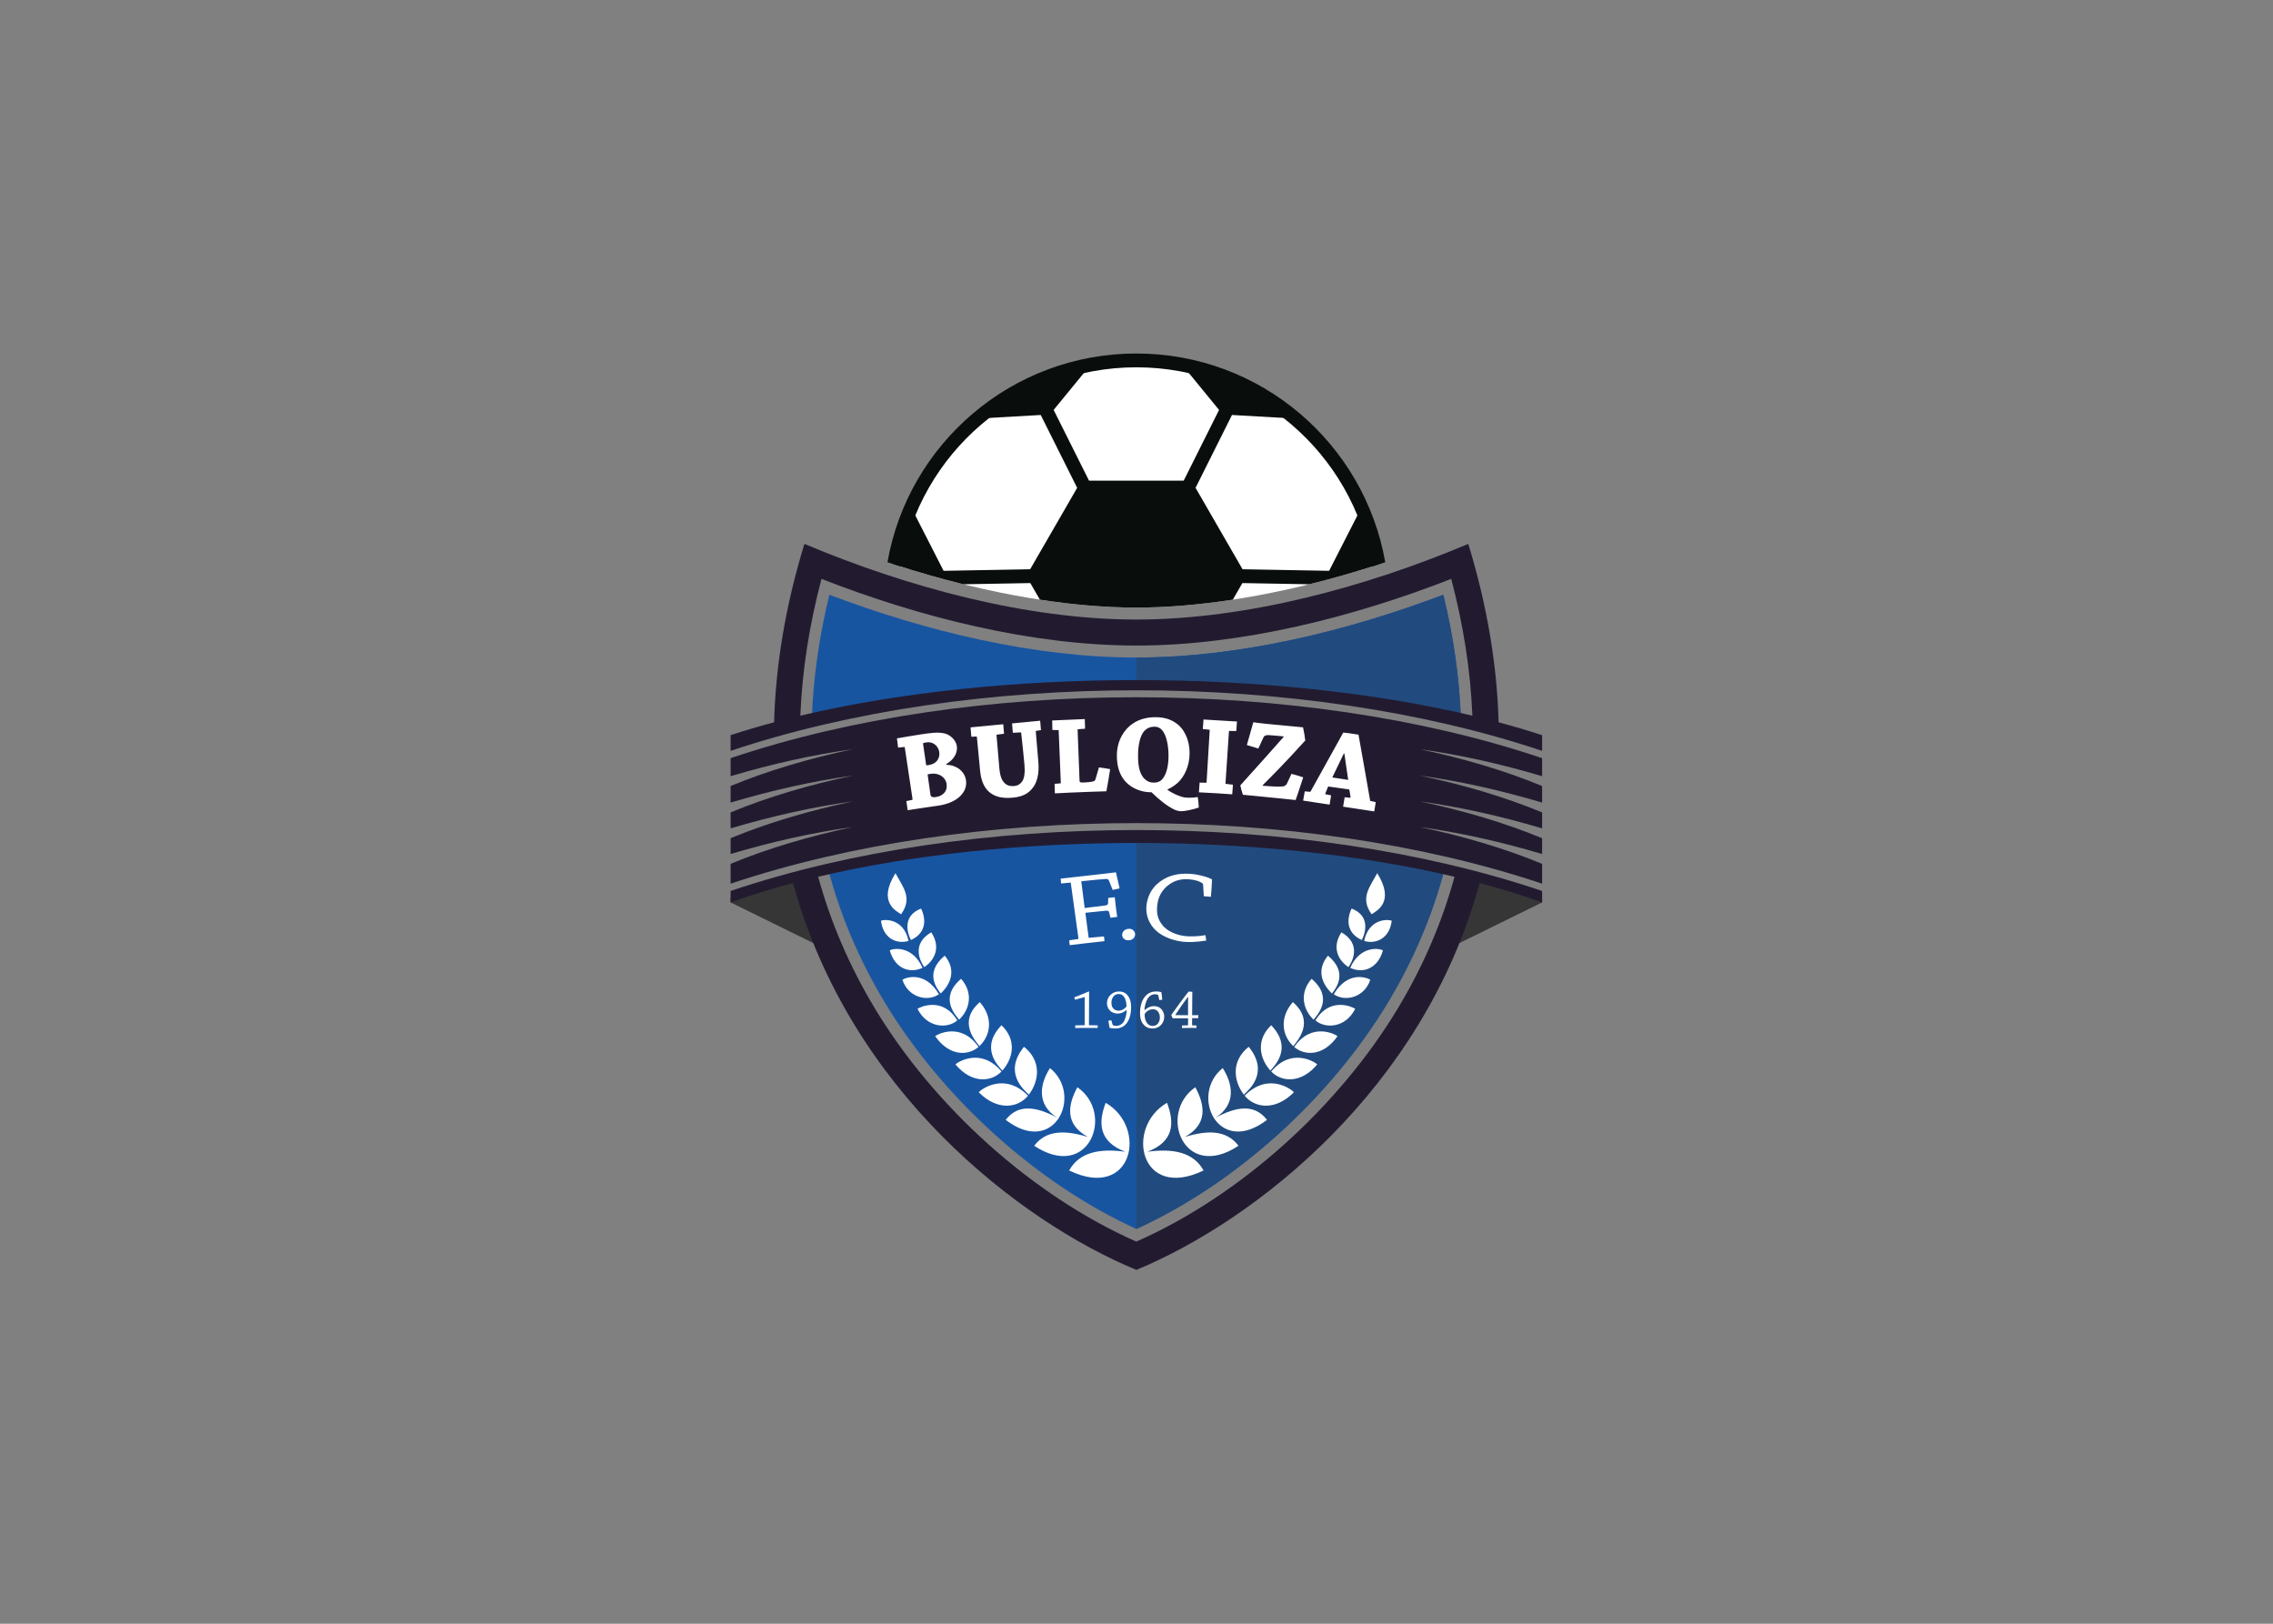 <svg clip-rule="evenodd" fill-rule="evenodd" stroke-linejoin="round" stroke-miterlimit="2" viewBox="0 0 560 400" xmlns="http://www.w3.org/2000/svg"><rect x="0" y="0" width="560" height="400" fill="#808080" stroke="none"/><g transform="matrix(.903 0 0 .903 179.776 86.858)"><path d="m110.951 1.825c33.287 0 60.932 24.14 66.392 55.867-21.42 7.017-45.223 11.868-66.392 11.868s-44.972-4.852-66.393-11.868c5.461-31.728 33.107-55.867 66.393-55.867z" fill="#fff"/><path d="m98.8 2.92-10.417 12.723 9.653 19.299h25.827l9.653-19.299-10.416-12.723c11.96 2.178 22.817 7.515 31.679 15.111l-17.737-1.01-9.941 19.876 12.823 22.21 23.62.425 9.013-17.643c2.212 4.979 3.837 10.274 4.79 15.801-6.243 2.044-12.687 3.906-19.208 5.516l-18.253-.329-2.615 4.528c-8.98 1.378-17.861 2.154-26.319 2.154-8.459 0-17.34-.776-26.32-2.154l-2.615-4.528-18.251.329c-6.522-1.61-12.966-3.471-19.208-5.515.952-5.526 2.578-10.822 4.788-15.801l9.014 17.642 23.619-.425 12.824-22.21-9.942-19.876-17.737 1.01c8.859-7.597 19.717-12.933 31.676-15.111z" fill="#090e0d"/><path d="m110.951.25c33.984 0 62.223 24.586 67.905 56.941-1.199.401-2.406.795-3.62 1.182-5.158-30.847-31.974-54.358-64.285-54.358s-59.128 23.511-64.285 54.358c-1.215-.387-2.422-.781-3.622-1.182 5.683-32.355 33.923-56.941 67.907-56.941z" fill="#090e0d"/><path d="m.249 149.999v-1.303l19.062-5.79 5.946 19.386zm221.403 0v-1.303l-19.062-5.79-5.946 19.386z" fill="#363636"/><path d="m27.196 66.066c-2.761 11.325-4.399 22.64-4.796 33.862 9.211-2.087 18.546-3.707 27.79-4.988 20.086-2.784 40.487-4.018 60.761-4.018 20.272 0 40.675 1.234 60.761 4.018 9.245 1.281 18.579 2.9 27.79 4.987-.396-11.222-2.036-22.536-4.796-33.861l-.107.039c-26.239 9.917-55.67 17.085-83.647 17.085s-57.409-7.168-83.648-17.085zm-.39 74.681c3.275 12.499 8.396 24.744 15.55 36.61 15.487 25.687 41.14 49.232 68.595 61.719 27.455-12.486 53.106-36.032 68.595-61.719 7.154-11.866 12.273-24.111 15.55-36.61-7.491-1.679-15.048-3.038-22.523-4.157-20.341-3.044-41.062-4.384-61.621-4.384-20.561 0-41.281 1.34-61.621 4.384-7.478 1.119-15.033 2.478-22.525 4.157z" fill="#1855a1"/><path d="m110.951 239.076c27.455-12.486 53.106-36.032 68.595-61.719 7.154-11.866 12.273-24.111 15.55-36.61-7.491-1.679-15.048-3.038-22.523-4.157-20.341-3.044-41.062-4.384-61.621-4.384v106.87zm88.551-139.149c-.396-11.222-2.036-22.536-4.796-33.861l-.107.039c-26.239 9.917-55.67 17.085-83.647 17.085v7.732c20.272 0 40.675 1.234 60.761 4.018 9.244 1.281 18.578 2.9 27.789 4.987z" fill="#214b7f"/><path d="m202.628 99.05c-.5-12.388-2.479-24.863-5.769-37.315-26.607 10.408-57.226 18.188-85.908 18.188s-59.302-7.779-85.909-18.188c-3.289 12.452-5.269 24.927-5.769 37.315 54.588-12.945 128.767-12.945 183.355 0zm-91.677-26.223c30.149 0 62.904-8.973 90.564-20.64 5.291 17.272 7.861 33.499 8.271 48.667 4.139 1.105 8.101 2.279 11.866 3.515v4.283c-65.774-22.031-155.63-22.031-221.404 0v-4.283c3.767-1.236 7.729-2.41 11.867-3.515.408-15.169 2.98-31.396 8.271-48.667 27.661 11.667 60.414 20.64 90.565 20.64zm-110.703 37.816c65.609-22.161 155.797-22.161 221.404 0v4.917c-11.246-3.333-22.356-5.841-33.375-7.364 11.767 2.47 23.323 5.867 33.375 10.049v4.513c-11.246-3.333-22.356-5.841-33.375-7.364 11.767 2.469 23.323 5.867 33.375 10.048v4.358c-11.246-3.335-22.356-5.842-33.375-7.365 11.767 2.47 23.323 5.867 33.375 10.049v4.304c-11.246-3.333-22.356-5.841-33.375-7.363 11.767 2.47 23.323 5.867 33.375 10.049v5.409c-65.774-22.031-155.63-22.031-221.404 0v-5.409c10.054-4.182 21.609-7.579 33.376-10.049-11.019 1.522-22.129 4.03-33.376 7.363v-4.304c10.054-4.182 21.609-7.579 33.376-10.049-11.019 1.523-22.129 4.03-33.376 7.365v-4.358c10.054-4.182 21.609-7.579 33.376-10.048-11.019 1.522-22.129 4.031-33.376 7.364v-4.513c10.054-4.182 21.609-7.58 33.376-10.049-11.019 1.523-22.129 4.032-33.376 7.364zm0 36.229v3.127c5.268-1.902 10.964-3.669 17.034-5.283 15.403 56.464 61.542 92.248 93.669 105.534 32.126-13.286 78.265-49.07 93.668-105.534 6.071 1.614 11.768 3.381 17.033 5.283v-3.127c-65.607-22.161-155.795-22.161-221.404 0zm110.703 95.659c28.642-12.643 55.313-37.039 71.296-63.546 7.046-11.687 12.155-23.723 15.513-35.988-52.015-12.291-121.604-12.291-173.618 0 3.357 12.266 8.467 24.302 15.513 35.988 15.982 26.507 42.654 50.904 71.296 63.546z" fill="#221b30"/><g fill="#fff"><path d="m129.28 223.129c-2.74-5.027-8.394-6.066-15.308-5.112 7.221-2.751 7.454-7.814 5.345-13.352-11.599 6.742-7.368 26.813 9.963 18.464zm-36.658 0c2.74-5.027 8.394-6.066 15.308-5.112-7.221-2.751-7.454-7.814-5.346-13.352 11.599 6.742 7.368 26.813-9.962 18.464zm-47.396-81.105c2.046 3.805 4.754 6.771 1.525 11.214-1.197-.9-6.517-3.191-1.525-11.214zm-3.948 12.967c.826-.398 6.207-.764 7.519 5.522-3.395.972-6.96-.829-7.519-5.522zm10.948-3.326c-5.543 2.141-3.474 7.257-2.789 8.589 3.353-1.486 4.633-4.596 2.789-8.589zm-8.549 11.426c.825-.569 6.164-1.465 8.923 4.758-3.503 1.624-7.526.217-8.923-4.758zm11.316-4.935c2.668 4.002.987 7.577-1.904 9.487-.964-1.323-3.722-6.236 1.904-9.487zm-7.873 12.942c1.684 5.001 7.011 6.043 9.966 3.949-3.828-6.536-9.141-4.519-9.966-3.949zm11.55-6.577c-5.678 4.736-2.06 8.998-1.096 10.321 2.944-2.771 4.182-6.608 1.096-10.321zm-7.43 14.504c.825-.57 6.92-3.343 10.853 3.167-2.695 2.329-8.23 2.07-10.853-3.167zm11.89-8.194c3.397 3.845 2.396 8.386-.549 11.155-.964-1.323-5.547-5.897.549-11.155zm-7.065 15.66c3.806 5.468 8.922 5.438 11.822 2.933-4.744-6.867-11.249-3.46-11.822-2.933zm12.18-9.297c-6.168 5.38-1.15 10.583-.112 12.008 3.168-2.982 3.769-7.869.112-12.008zm-6.652 16.999c.547-.602 6.986-4.755 12.563 1.936-2.777 2.877-8.093 3.389-12.563-1.936zm12.561-10.687c4.189 3.957 3.249 8.973.236 12.37-1.213-1.384-6.141-6.198-.236-12.37zm-6.201 18.279c5.193 5.236 10.767 4.227 13.45.941-6.482-6.581-12.925-1.624-13.45-.941zm12.339-12.402c-5.7 7.043-.066 11.701 1.337 13.056 2.885-3.857 3.44-9.241-1.337-13.056zm-4.985 19.938c13.36 10.242 21.196-6.839 12.077-14.123-2.794 4.367-3.729 9.894 1.968 13.538-5.464-2.942-10.548-3.971-14.045.585zm7.77 7.068c15.011 9.888 22.052-8.902 11.783-15.964-2.642 4.865-3.462 10.114 2.884 13.561-6.105-1.848-11.34-2.014-14.667 2.403zm93.598-74.365c-2.046 3.805-4.754 6.771-1.524 11.214 1.195-.9 6.517-3.191 1.524-11.214zm3.949 12.967c-.827-.398-6.207-.764-7.519 5.522 3.394.972 6.96-.829 7.519-5.522zm-10.949-3.326c5.544 2.141 3.473 7.257 2.789 8.589-3.351-1.486-4.633-4.596-2.789-8.589zm8.548 11.426c-.824-.569-6.163-1.465-8.921 4.758 3.501 1.624 7.525.217 8.921-4.758zm-11.315-4.935c-2.667 4.002-.987 7.577 1.904 9.487.965-1.323 3.723-6.236-1.904-9.487zm7.874 12.942c-1.685 5.001-7.012 6.043-9.966 3.949 3.828-6.536 9.14-4.519 9.966-3.949zm-11.551-6.577c5.679 4.736 2.061 8.998 1.096 10.321-2.944-2.771-4.181-6.608-1.096-10.321zm7.431 14.504c-.826-.57-6.92-3.343-10.854 3.167 2.695 2.329 8.23 2.07 10.854-3.167zm-11.891-8.194c-3.397 3.845-2.395 8.386.549 11.155.965-1.323 5.548-5.897-.549-11.155zm7.066 15.66c-3.807 5.468-8.922 5.438-11.822 2.933 4.743-6.867 11.247-3.46 11.822-2.933zm-12.18-9.297c6.168 5.38 1.15 10.583.112 12.008-3.169-2.982-3.771-7.869-.112-12.008zm6.651 16.999c-.547-.602-6.987-4.755-12.563 1.936 2.779 2.877 8.094 3.389 12.563-1.936zm-12.56-10.687c-4.19 3.957-3.248 8.973-.236 12.37 1.212-1.384 6.141-6.198.236-12.37zm6.2 18.279c-5.193 5.236-10.767 4.227-13.449.941 6.481-6.581 12.924-1.624 13.449-.941zm-12.338-12.402c5.699 7.043.066 11.701-1.338 13.056-2.886-3.857-3.44-9.241 1.338-13.056zm4.984 19.938c-13.36 10.242-21.197-6.839-12.077-14.123 2.793 4.367 3.729 9.894-1.968 13.538 5.464-2.942 10.547-3.971 14.045.585zm-7.769 7.068c-15.011 9.888-22.052-8.902-11.783-15.964 2.641 4.865 3.461 10.114-2.884 13.561 6.103-1.848 11.34-2.014 14.667 2.403z"/><path d="m93.048 144.587 2.111 15.271c.012.083-.056.119-.127.127l-2.4.354c.021.423.089.901.146 1.319 1.276-.144 2.728-.335 4.182-.499 1.738-.195 3.831-.43 5.286-.594-.022-.422-.053-.904-.143-1.291l-4.162.383-.907-6.825c2.093-.235 3.941-.415 5.541-.567.643-.044.871.043.96.426l.35 1.489c.604-.067 1.237-.167 1.841-.234-.111-.809-.238-1.726-.354-2.562-.092-.924-.224-1.872-.314-2.796-.571.036-1.21.108-1.778.172l-.051 1.449c-.025.343-.144.526-.814.63-1.738.195-3.614.435-5.562.682l-.935-7.285c.142-.017.39-.044.709-.08 2.59-.291 5.01-.506 5.976-.558.575-.008.74.143.851.414l1.039 2.573c.631-.128 1.293-.287 1.889-.412-.311-1.466-.661-2.955-1.003-4.389-.852.097-1.667.188-3.153.384-.852.095-6.847.769-7.876.885-1.383.155-2.837.319-4.044.454.022.423.049.873.11 1.319zm15.579 12.637c-1.21.189-1.647 1.142-1.539 1.835.14.888.973 1.411 2.056 1.241 1.052-.165 1.57-1.015 1.449-1.792-.101-.64-.692-1.486-1.966-1.284zm5.107-6.564c-.368 2.825.757 5.442 2.761 7.19 1.728 1.477 4.054 2.372 6.376 2.759 2.015.335 4.436.229 7.142-.198-.044-.459-.146-1.014-.225-1.479-1.681.313-4.181.491-6.196.156-2.254-.375-4.38-1.465-5.491-2.838-1.41-1.762-1.721-3.396-1.411-5.778.339-2.601 1.781-4.568 3.896-5.8 1.664-.996 3.713-1.191 5.626-.873 1.127.187 2.035.451 2.735.964.13.078.214.233.22.46l.19 3.087c.656.054 1.346.11 1.934.152.138-1.589.241-3.185.306-4.758-.813-.446-2.416-.995-4.294-1.308-2.392-.398-5.427-.395-8.027.813-2.676 1.253-5.037 3.576-5.542 7.451z"/><path d="m98.015 183.497c.015-3.068.046-6.151.046-9.143 0-.062-.016-.077-.046-.077-.093 0-2.144.94-3.979 1.604.047.231.108.447.154.664 1.049-.279 1.851-.51 2.668-.726v7.616c0 .03-.031.062-.077.062l-2.498.046c-.016.231-.031.479-.016.709 1.11 0 2.128-.015 3.13-.015h3.006c.016-.216.031-.478.016-.694zm10.3-4.132c-.031 1.018-.247 2.327-.879 3.284-.354.524-1.079 1.032-1.942 1.032-.262 0-.709-.062-.879-.153-.046-.031-.123-.108-.139-.17l-.37-1.234c-.262.031-.539.093-.802.17.108.633.232 1.296.355 1.943.493.123 1.063.154 1.511.154 1.325 0 2.313-.432 3.052-1.326.694-.833 1.295-2.313 1.295-4.456 0-1.849-.524-2.806-1.141-3.483-.493-.524-1.233-.833-2.112-.833-.786 0-1.525.231-2.096.693-.787.647-1.233 1.48-1.233 2.56 0 .895.4 1.558.909 2.051.401.37 1.11.725 1.958.725.972 0 1.695-.34 2.436-.956h.077zm-2.174-4.379c.709 0 1.172.371 1.434.74.354.478.709 1.435.679 2.668-.524.709-1.356 1.141-2.159 1.141-.508 0-1.063-.186-1.418-.586-.323-.37-.523-.802-.523-1.588 0-.693.216-1.403.662-1.835.355-.37.817-.54 1.325-.54zm7.001 4.379c.092-1.11.354-2.281.94-3.207.386-.602 1.08-1.11 1.928-1.11.4 0 .631.063.832.17.046.031.076.093.092.154l.293 1.296c.277-.047.57-.107.803-.154-.063-.664-.139-1.342-.232-1.989-.416-.186-.879-.231-1.449-.231-1.186 0-2.25.416-3.052 1.403-.617.755-1.342 2.144-1.342 4.517 0 1.896.555 2.729 1.203 3.377.492.493 1.28.802 2.112.802.646 0 1.418-.14 2.035-.632.847-.679 1.248-1.559 1.248-2.622 0-.925-.416-1.695-.926-2.173-.354-.355-.986-.679-1.88-.679-.863 0-1.789.4-2.529 1.079h-.076zm2.267 4.332c-.756 0-1.248-.4-1.48-.709-.37-.478-.74-1.142-.71-2.544.524-.895 1.543-1.311 2.206-1.311.523 0 1.018.185 1.355.555.231.278.586.786.586 1.712 0 .585-.154 1.233-.616 1.742-.355.371-.848.555-1.341.555zm10.744-.169c0-.647 0-1.312.016-1.959.324 0 1.418.016 1.65.016.03-.262.045-.586.045-.833-.4.016-1.032.016-1.695.016.016-2.127.031-4.332.047-6.397-.325-.031-.683-.046-1.021-.046-.633.786-1.512 1.973-2.544 3.346-.833 1.141-1.571 2.158-2.173 3.036.092.309.246.617.385.895h4.208c0 .616 0 1.233-.016 1.865 0 .031-.03.063-.062.063l-1.588.046c-.03.216-.03.447-.03.678.663 0 1.418-.015 2.157-.015h1.823c0-.216.016-.447.016-.663zm-1.082-7.74-.016 4.979c-.262 0-2.682 0-3.421-.016-.063 0-.078-.03-.031-.107.493-.74 1.018-1.541 1.604-2.374.755-1.048 1.217-1.695 1.803-2.498z"/><path d="m48.551 124.841c1.179-.179 3.204-.487 4.231-.644.604-.092 3.269-.467 4.236-.614 5.198-.792 7.935-3.744 7.451-6.917-.387-2.539-2.706-4.165-5.309-4.201l-.037-.242c1.823-1.02 3.151-2.86 2.839-4.916-.235-1.542-1.683-2.929-3.14-3.357-1.873-.519-4.049-.188-6.98.258-1.723.262-4.706.778-6.213 1.039.094.821.202 1.732.321 2.518l1.797-.181 2.142 14.271c.014.091-.037.16-.098.169l-1.589.334c.092.79.229 1.698.349 2.483zm4.179-18.263c.202-.092.499-.168 1.014-.247 1.723-.262 3.183 1 3.427 2.603.284 1.873-.892 3.29-2.795 3.58-.212.032-.665.101-.761.084zm1.262 8.498c.056-.04.479-.104.781-.15 2.448-.373 4.147 1.039 4.405 2.73.309 2.026-1.012 3.309-2.945 3.604-.695.105-1.354.051-1.455-.614zm18.794-10.835 2.064-.259c-.051-.855-.142-1.799-.217-2.589-1.37.13-3.104.297-4.718.451-1.309.125-3.013.288-4.2.401.049.825.133 1.708.215 2.56l1.344-.067c.123-.012.162.077.171.168l.873 9.13c.215 2.252.874 4.646 2.76 6.063 1.652 1.224 3.589 1.561 6.268 1.305 2.83-.271 4.268-1.299 5.28-2.593 1.049-1.237 1.926-3.624 1.576-7.276l-.703-8.317 1.422-.228c-.051-.855-.136-1.738-.215-2.56-1.095.105-2.343.225-3.621.347-1.339.128-2.922.279-4.047.387.078.822.136 1.738.214 2.56l2.139-.112c.062-.006.125.019.131.08.3 2.49.654 6.203.891 8.668.191 2.008.02 3.745-.604 4.603-.459.658-1.085 1.179-2.211 1.287-1.035.099-1.855-.129-2.527-.741-.778-.755-1.273-1.751-1.494-4.064zm16.968-1.264.585 14.387c.004.092-.056.125-.115.158l-1.586.129c.035.825.044 1.743.081 2.598 1.282-.055 2.809-.151 4.214-.211 4.245-.182 8.34-.326 9.838-.359.403-2.007.715-4.04 1.026-6.042-.956-.173-2.004-.342-3.05-.481l-.935 3.192c-.108.341-.253.531-.525.604-.423.11-1.212.267-2.404.317-1.404.061-1.408-.031-1.434-.611l-.527-13.778c-.005-.091.056-.125.116-.127l1.922-.144c-.037-.855-.048-1.834-.082-2.628-1.466.063-3.177.136-4.551.195-1.437.062-3.116.133-4.338.186.005.826.014 1.743.05 2.598zm15.88 6.828c-.026 3.148.808 5.663 2.536 7.42 1.637 1.696 4.196 2.696 6.611 2.716.123.001.214.002.306.002 2.214 2.16 4.187 3.705 6.045 4.638.791.435 1.646.534 2.074.538.979.008 3.214-.462 4.778-.999-.023-.948-.137-1.988-.281-2.876-.552.118-1.5.202-2.204.196-.795-.007-1.682-.015-2.747-.452-1.249-.47-2.224-.967-3.288-1.679l.001-.153c.49-.18 1.659-.812 2.736-1.75 1.88-1.727 3.249-4.62 3.278-8.074.031-3.669-1.501-6.801-3.812-8.318-1.458-.991-3.105-1.524-5.398-1.544-2.17-.018-4.315.453-6.128 1.63-2.427 1.538-4.472 4.669-4.507 8.705zm5.78-.165c.023-2.782.656-5.284 1.674-6.376.771-.819 1.632-1.209 2.886-1.198 1.008.008 1.891.536 2.523 1.703.813 1.444 1.25 3.863 1.229 6.37-.02 2.416-.467 4.644-1.518 6.01-.711.972-1.691 1.178-2.578 1.17-.947-.008-1.862-.352-2.741-1.338-.967-1.262-1.505-2.826-1.475-6.341zm19.559-6.745-.863 14.343c-.004.062-.068.119-.129.115l-1.773-.045c-.051.855-.139 1.799-.19 2.653 1.403.084 3.114.157 4.52.241 1.525.092 3.323.23 4.574.306.084-.883.139-1.798.189-2.622l-2.038-.246.95-14.276c.008-.122.01-.152.07-.149l1.929.024c.051-.824.139-1.798.188-2.592-1.283-.077-3.022-.182-4.518-.272-1.435-.086-3.327-.2-4.608-.277-.079.822-.136 1.737-.187 2.592zm22.303 12.029-1.197 2.557c-.195.442-.502.751-1.033.854-1.028.147-3.259.026-5.604-.167l-.049-.128c2.68-2.661 6.112-6.11 11.641-12.215-.135-1.149-.348-2.459-.608-3.59l-10.348-.989c-.943-.09-2.916-.341-3.218-.4-.593 2.032-1.195 4.155-1.761 6.22.953.306 2.088.63 3.134.945l1.356-2.942c.123-.326.359-.549.706-.639.41-.114.777-.11 2.969.1.609.059 1.218.117 1.827.175l.049.128c-3.579 4.019-6.787 7.705-11.832 13.242.168.814.447 1.762.709 2.555.669.064 3.104.297 4.778.457 5.478.524 8.971.919 9.61.981.718-2.051 1.408-4.134 2.066-6.191-.951-.339-2.117-.666-3.195-.953zm3.62 4.776 1.404.121c.061.01.161-.037.205-.123 2.59-4.63 6.341-11.389 8.904-16.04.553.022 1.943.234 4.15.57.979 5.345 2.268 12.932 3.188 18.066l1.521.355c-.123.811-.256 1.683-.414 2.52-.997-.152-2.479-.377-3.627-.552-1.571-.239-3.476-.529-4.867-.741.129-.841.262-1.713.422-2.564l1.495.135c.061.009.131-.042.114-.137-.083-.477-.207-1.485-.319-1.966-.012-.125-.067-.165-.188-.183l-5.601-.791c-.253.647-.624 1.462-.843 2.083l1.648.345c-.123.811-.256 1.682-.414 2.519-1.209-.184-2.782-.423-4.263-.648-.996-.152-2.055-.313-2.961-.451.13-.844.294-1.712.446-2.518zm10.816-10.306-.15-.023c-1.036 2.131-2.125 4.408-3.072 6.367-.049.116-.059.177.033.19l4.231.644c-.331-2.092-.681-4.68-1.042-7.178z"/></g></g></svg>